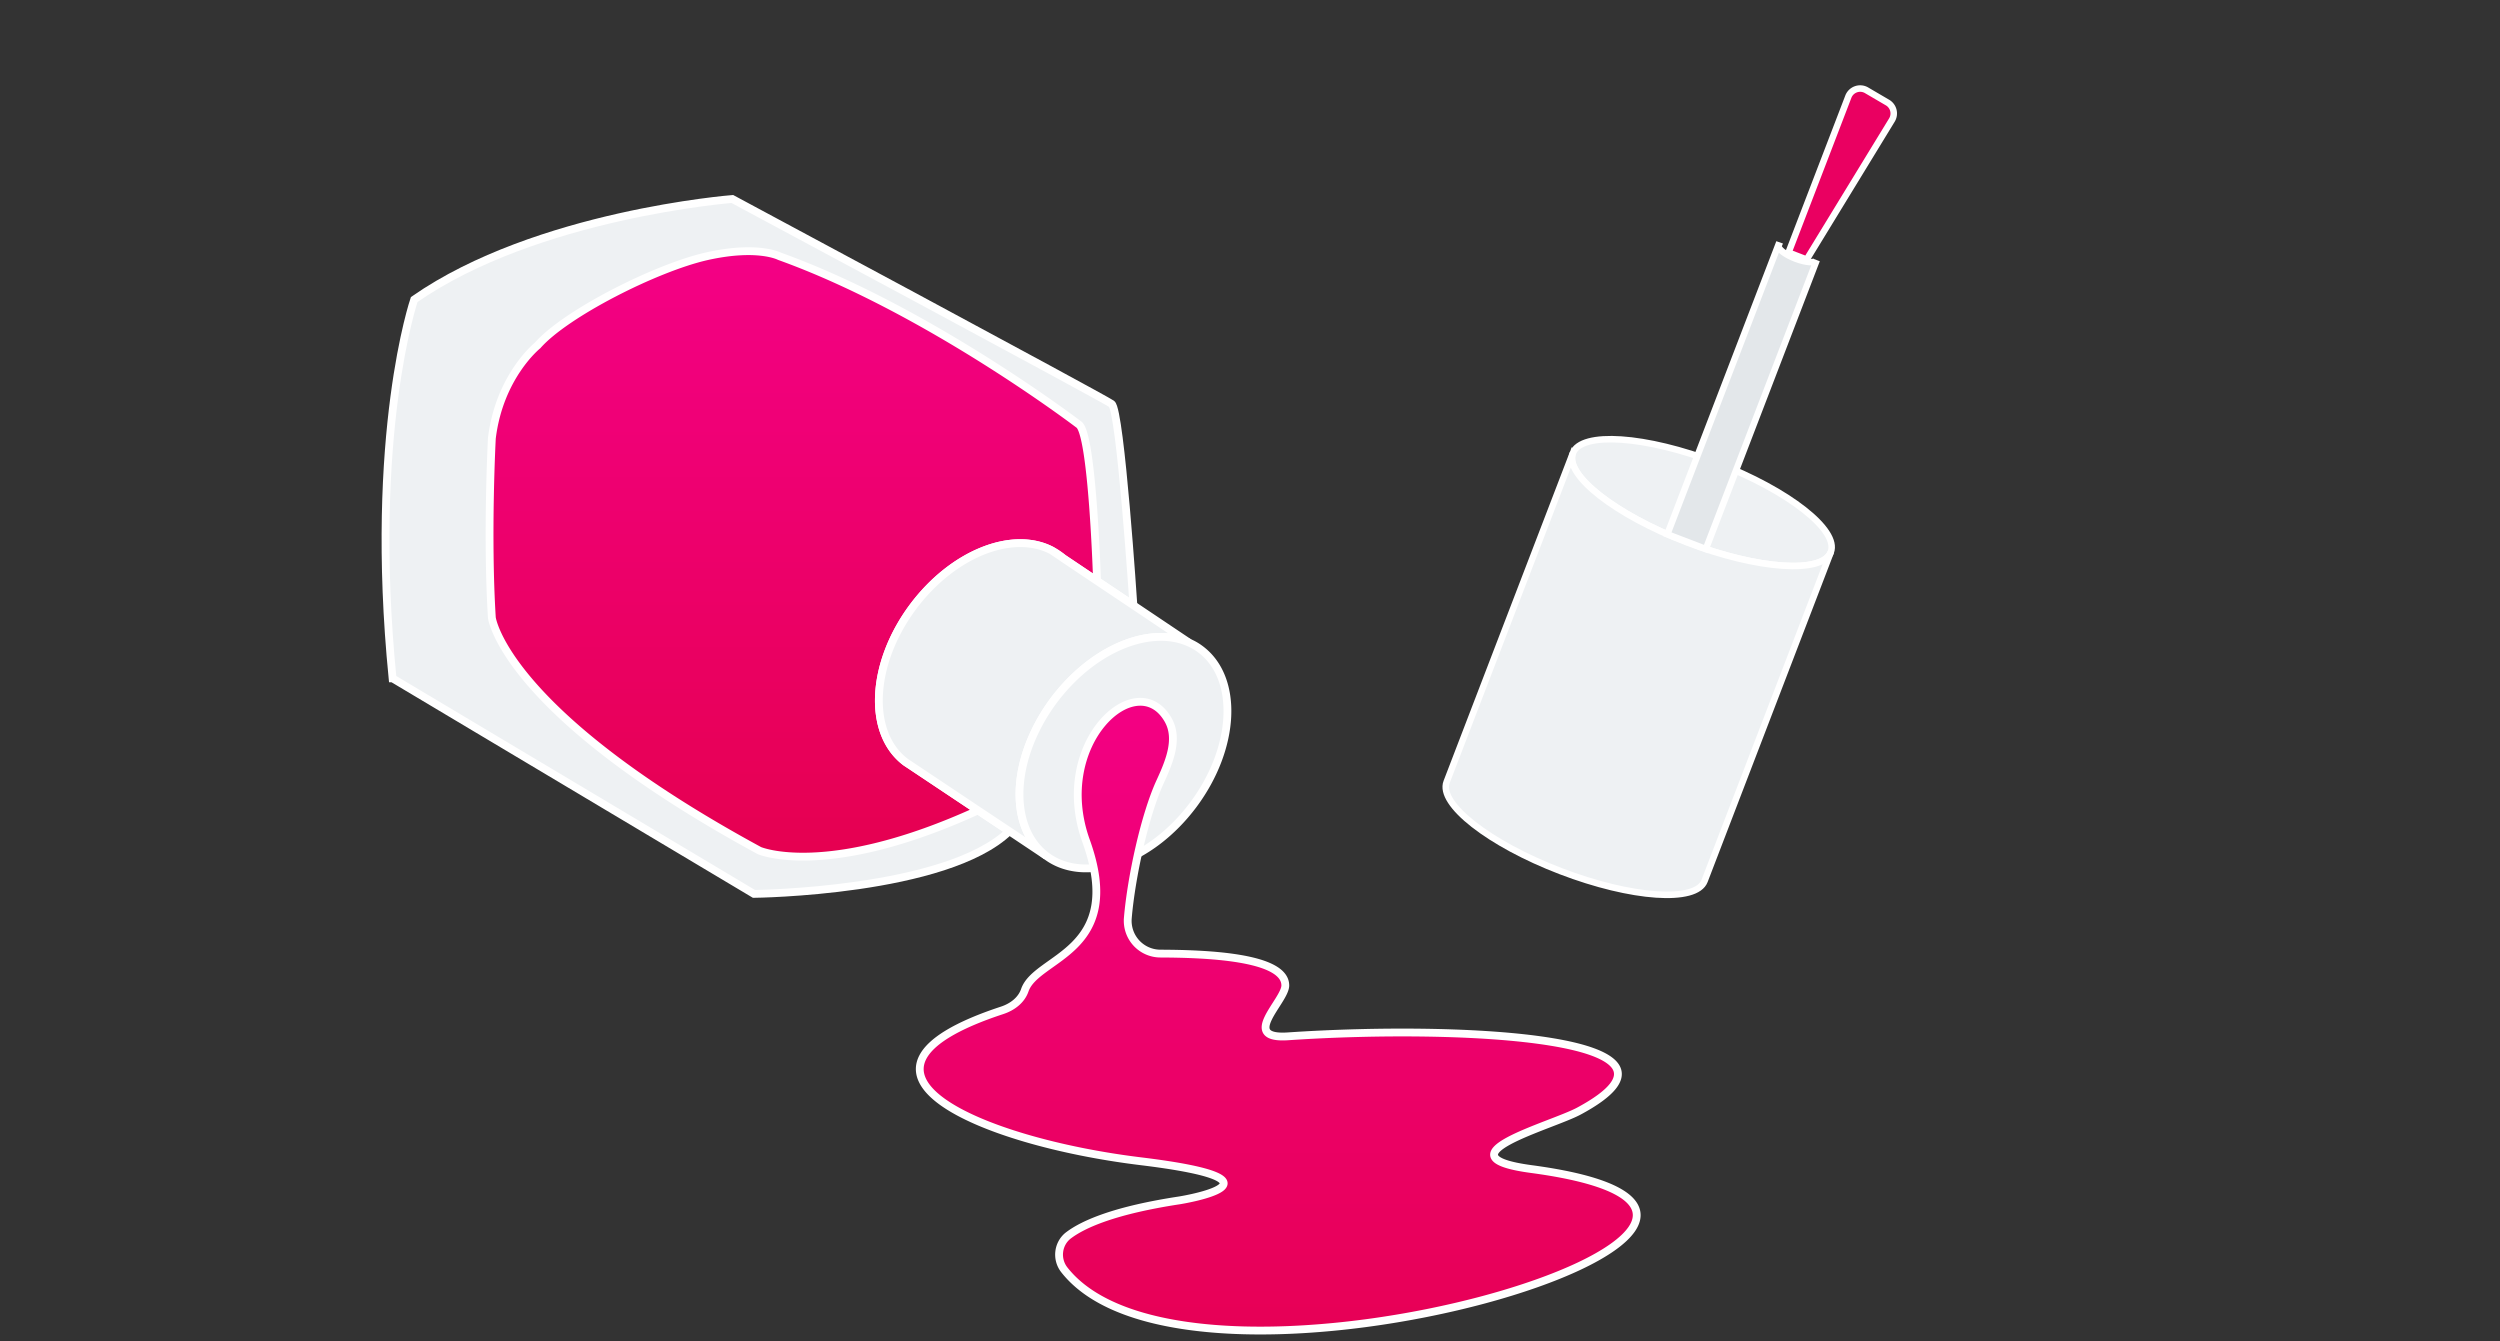 <svg width="192" height="103" viewBox="0 0 192 103" xmlns="http://www.w3.org/2000/svg">
    <rect x="0" y="0" width="192" height="103" fill="#333333" stroke="none"/>
    <defs>
        <linearGradient x1="50%" y1="0%" x2="50%" y2="100%" id="igi2yuu4ga">
            <stop stop-color="#F40086" offset="0%"/>
            <stop stop-color="#E5004E" offset="100%"/>
        </linearGradient>
        <linearGradient x1="50%" y1="0%" x2="50%" y2="100%" id="nlq5ym7tlb">
            <stop stop-color="#F40086" offset="0%"/>
            <stop stop-color="#E5004E" offset="100%"/>
        </linearGradient>
    </defs>
    <g stroke="#FFF" fill="none" fill-rule="evenodd">
        <g stroke-width=".6">
            <path d="m30.15 52.098 27.755 16.554s14.778-.15 19.608-4.818l-2.4-1.596-5.136-3.426-.408-.27c-2.964-2.208-2.718-7.548.546-11.934 3.048-4.086 7.638-5.898 10.644-4.338l.852.57.036.03 2.604 1.746 2.796 1.872s-.99-14.982-1.674-15.468c-.684-.486-29.13-15.738-29.13-15.738s-15.036 1.176-24.432 7.722c0 0-3.522 10.296-1.662 29.094z" fill="#EEF1F3"/>
            <path d="M87.925 32.16s-.936 7.23-20.55 17.886c0 0-5.166 2.226-16.788-3.09l5.136-3.426.408-.27c2.964-2.208 2.718-7.548-.546-11.934-3.048-4.086-7.638-5.898-10.644-4.338a4.145 4.145 0 0 0-.636.396 2.022 2.022 0 0 0-.216.174l-.036.03-2.604 1.746s.348-11.448 1.422-12.03c0 0 11.532-8.796 22.968-12.906 0 0 1.662-.876 5.574 0 3.906.882 10.848 4.398 12.996 6.846 0 0 2.934 2.346 3.516 7.134 0 0 .396 7.428 0 13.782z" fill="url(#igi2yuu4ga)" transform="matrix(-1 0 0 1 125.7 15.282)"/>
            <path d="m69.569 58.541.409.27 5.135 3.426 2.4 1.596 2.856 1.908c-2.441-1.817-2.706-5.772-.887-9.558.383-.81.863-1.608 1.433-2.376a14.87 14.87 0 0 1 1.374-1.59c2.85-2.856 6.474-4.02 9.043-2.856l-4.285-2.874-2.795-1.872-2.605-1.746-.036-.03-.852-.57c-3.005-1.56-7.596.252-10.644 4.338-3.263 4.386-3.51 9.726-.546 11.934z" fill="#EEF1F3"/>
            <path d="M80.369 65.741c2.959 2.209 8.01.444 11.28-3.941 3.264-4.38 3.51-9.727.546-11.935a4.162 4.162 0 0 0-.863-.504c-2.57-1.164-6.193 0-9.043 2.856a14.87 14.87 0 0 0-1.374 1.59c-.57.768-1.05 1.566-1.433 2.376-1.82 3.786-1.554 7.741.887 9.558z" fill="#EEF1F3"/>
            <path d="M26.689 64.302c-13.5-.9-32.72.128-22.235 5.755 2.135 1.145 10.984 3.46 3.635 4.446-28.303 3.792 25.98 20.357 35.873 7.736.642-.819.5-2.027-.331-2.653-1.152-.867-3.55-1.927-8.542-2.684 0 0-9.3-1.5 3-3s24.9-6.9 10.651-11.588c-.777-.255-1.479-.773-1.745-1.547-.9-2.62-7.788-2.9-4.705-11.466 2.699-7.499-3.901-13.499-6.301-9.299-.834 1.46-.088 3.23.614 4.756 1.17 2.544 2.214 7.31 2.48 10.47a2.517 2.517 0 0 1-2.501 2.726c-3.255.014-9.593.196-9.593 2.448 0 1.2 3.6 4.2-.3 3.9z" fill="url(#nlq5ym7tlb)" transform="matrix(-1 0 0 1 125.7 15.282)"/>
        </g>
        <g stroke-width=".5">
            <path d="M120.795 34.8c.646-1.684 5.602-1.343 11.074.757 5.467 2.099 9.382 5.164 8.736 6.847-.645 1.679-5.605 1.336-11.072-.762-5.472-2.1-9.382-5.164-8.738-6.842z" fill="#EEF1F3"/>
            <path d="m111.101 60.054 9.694-25.254c-.644 1.679 3.266 4.741 8.738 6.842 5.467 2.098 10.427 2.44 11.072.762l-9.695 25.254c-.644 1.679-5.604 1.337-11.071-.762-5.472-2.1-9.382-5.163-8.738-6.842z" fill="#EEF1F3"/>
            <path d="m128.05 41.03 8.518-22.19.037.013c-.096.25.48.7 1.288 1.01.803.308 1.538.361 1.634.112l-8.519 22.191-2.958-1.135z" fill="#E3E7EA"/>
            <path d="m137.357 19.396 4.595-11.97a.97.97 0 0 1 .587-.57.97.97 0 0 1 .815.079l1.602.938a.972.972 0 0 1 .34 1.35l-6.544 10.71-1.395-.537z" fill="#EA0061"/>
        </g>
    </g>
</svg>
